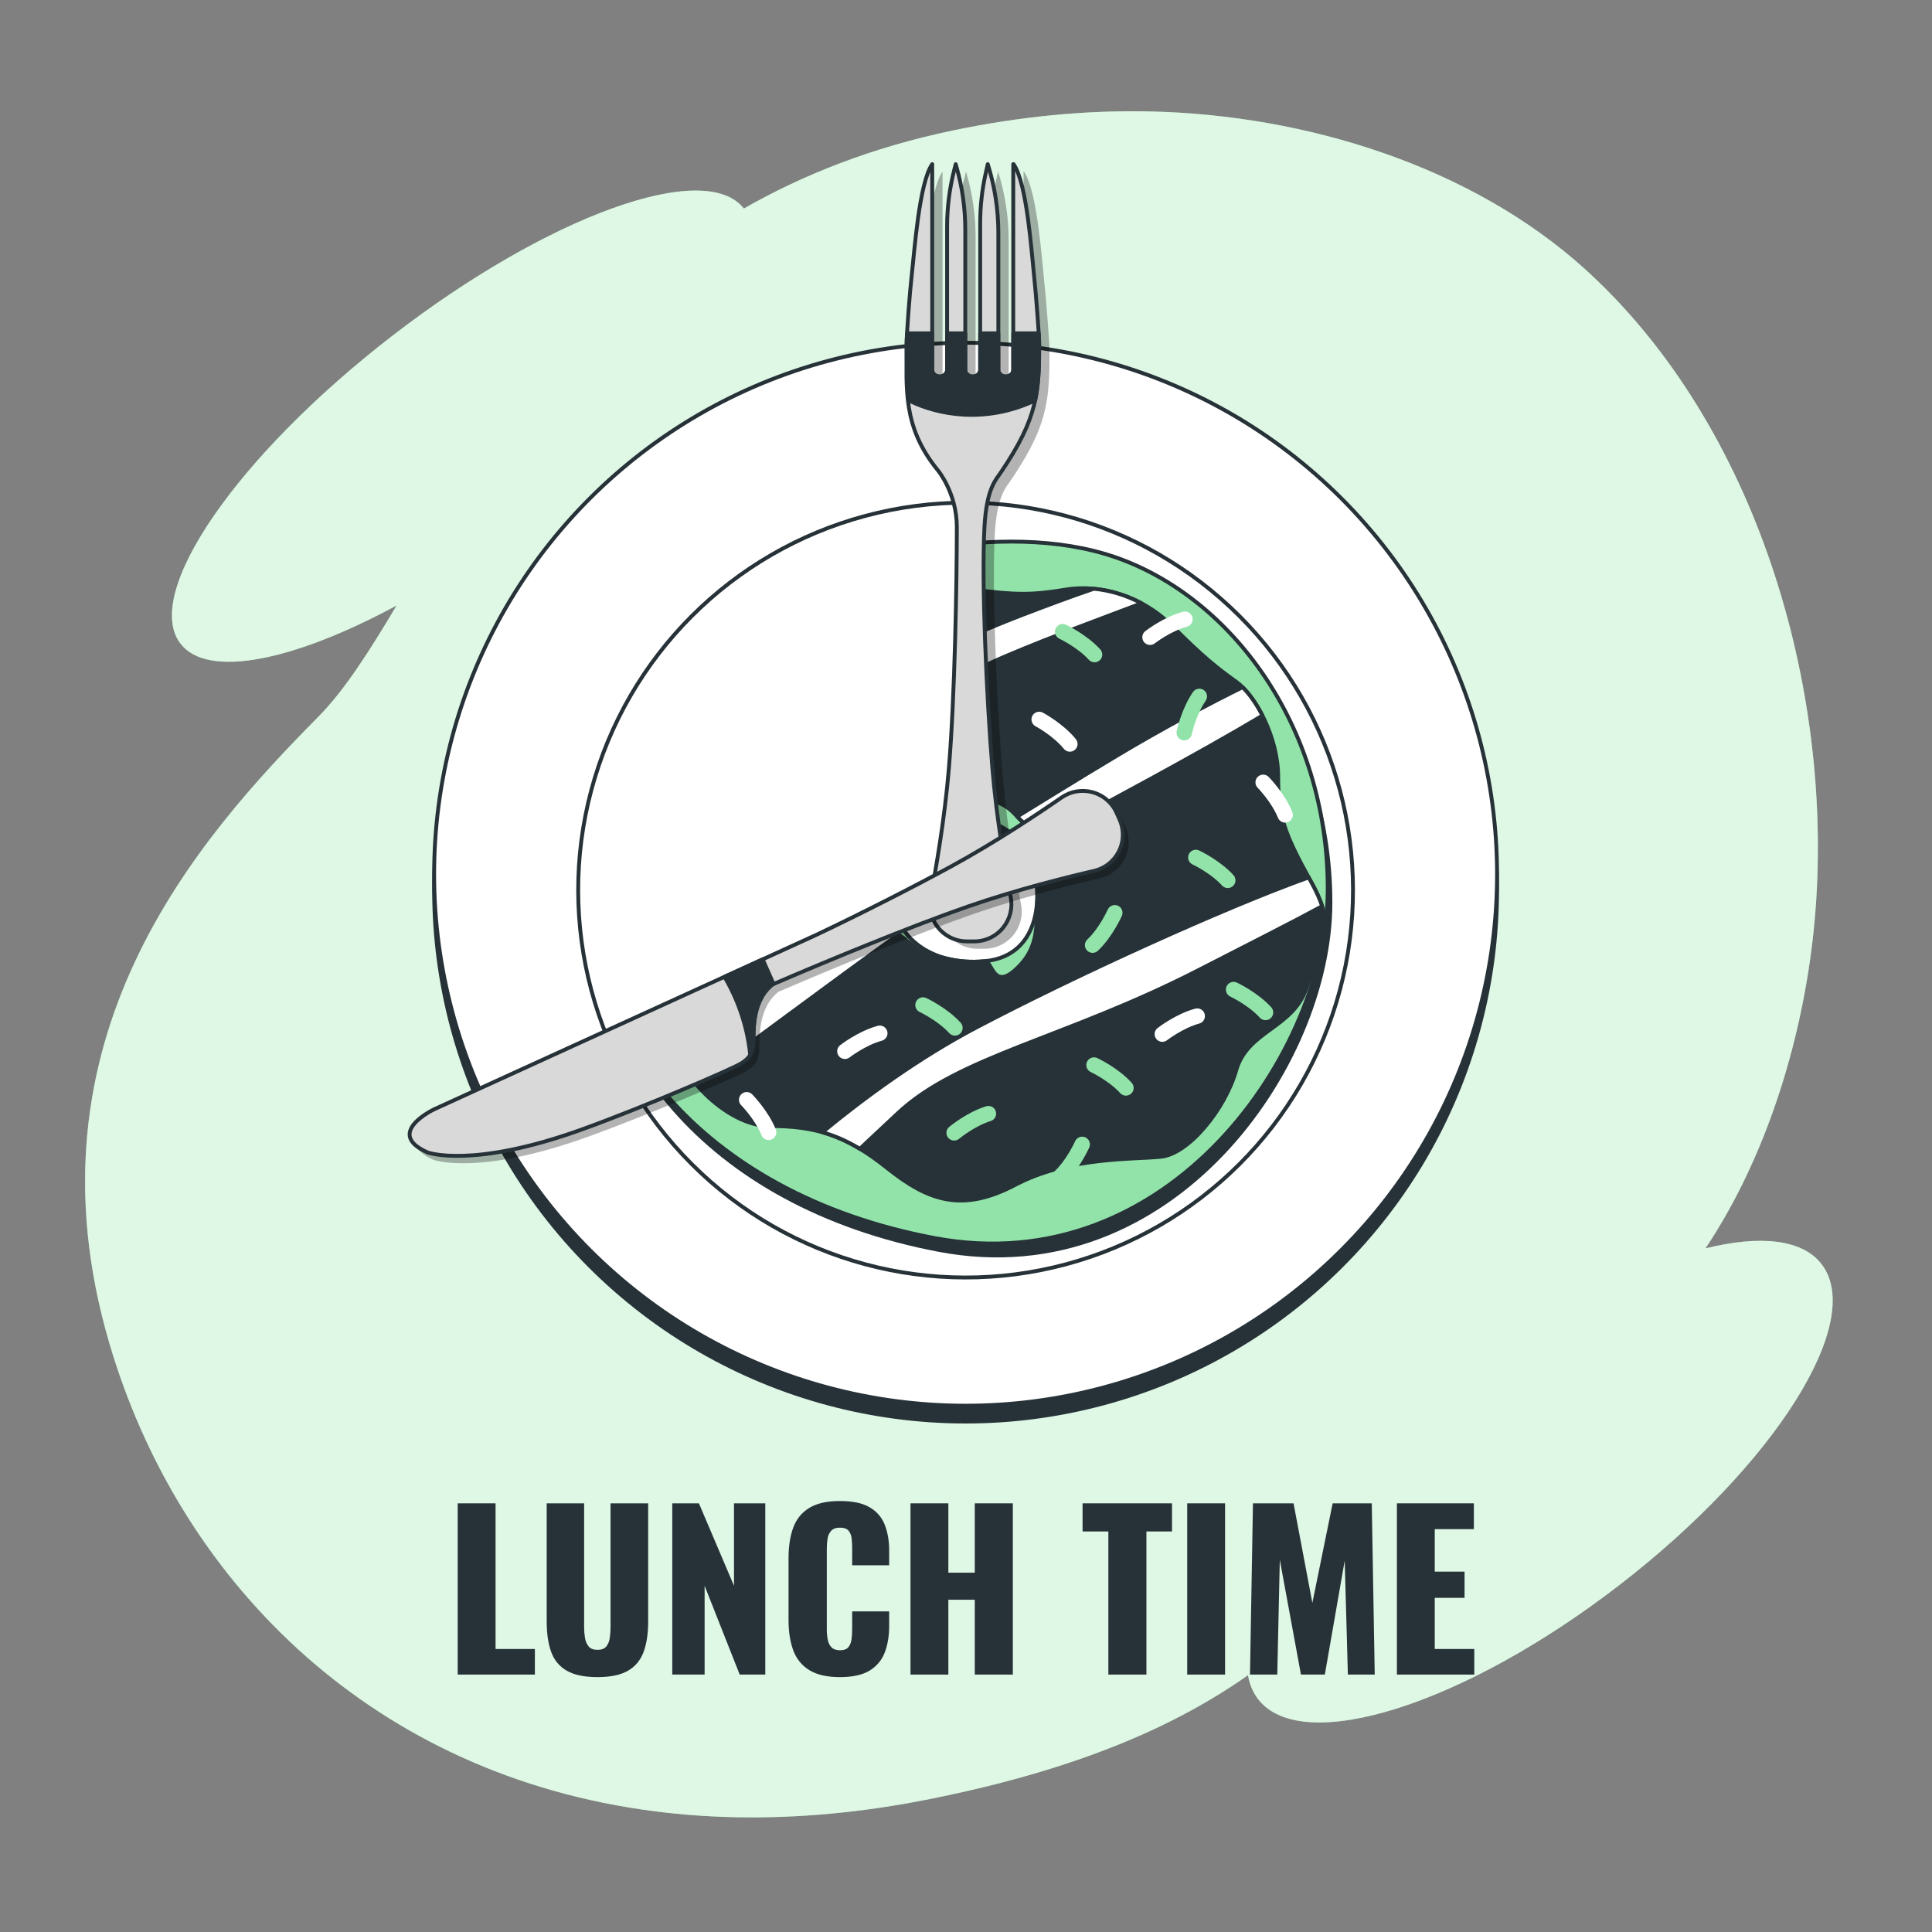 <?xml version="1.0" encoding="utf-8"?>
<!-- Generator: Adobe Illustrator 27.5.0, SVG Export Plug-In . SVG Version: 6.00 Build 0)  -->
<svg version="1.1" xmlns="http://www.w3.org/2000/svg" xmlns:xlink="http://www.w3.org/1999/xlink" x="0px" y="0px"
	 viewBox="0 0 500 500" style="enable-background:new 0 0 500 500;" xml:space="preserve">
<rect x="0" y="0" width="500" height="500" fill="#808080" stroke="none"/>
<g id="Background_Simple">
	<g>
		<path style="fill:#92E3A9;" d="M471.416,327.159c-5.017-6.498-15.945-7.566-30.039-4.079
			c15.728-23.606,24.548-52.864,27.682-79.401c6.762-57.237-10.814-125.124-52.176-167.579c-2.118-2.169-4.291-4.275-6.525-6.305
			C380.598,42.772,337.59,29.824,298.16,28.857c-17.275-0.431-34.555,1.366-51.452,4.888c-21.023,4.391-38.866,11.456-54.198,20.229
			c-10.03-12.864-50.723,1.855-90.953,32.913c-40.268,31.087-64.821,66.768-54.84,79.697c7.027,9.103,29.307,4.485,55.929-9.887
			c-7.026,11.792-13.422,21.88-20.218,28.759C51.57,216.691,5.015,268.534,28.331,347.723
			c17.717,60.212,66.009,110.092,137.769,120.575c7.905,1.164,16.103,1.846,24.571,2.003c15.753,0.294,32.459-1.194,50.063-4.728
			c38.974-7.822,63.915-19.155,82.25-32.036c0.4,2.35,1.249,4.437,2.608,6.198c11.396,14.762,53.278,1.528,93.547-29.559
			C459.407,379.089,482.812,341.921,471.416,327.159z"/>
		<path style="opacity:0.7;fill:#FFFFFF;" d="M471.416,327.159c-5.017-6.498-15.945-7.566-30.039-4.079
			c15.728-23.606,24.548-52.864,27.682-79.401c6.762-57.237-10.814-125.124-52.176-167.579c-2.118-2.169-4.291-4.275-6.525-6.305
			C380.598,42.772,337.59,29.824,298.16,28.857c-17.275-0.431-34.555,1.366-51.452,4.888c-21.023,4.391-38.866,11.456-54.198,20.229
			c-10.03-12.864-50.723,1.855-90.953,32.913c-40.268,31.087-64.821,66.768-54.84,79.697c7.027,9.103,29.307,4.485,55.929-9.887
			c-7.026,11.792-13.422,21.88-20.218,28.759C51.57,216.691,5.015,268.534,28.331,347.723
			c17.717,60.212,66.009,110.092,137.769,120.575c7.905,1.164,16.103,1.846,24.571,2.003c15.753,0.294,32.459-1.194,50.063-4.728
			c38.974-7.822,63.915-19.155,82.25-32.036c0.4,2.35,1.249,4.437,2.608,6.198c11.396,14.762,53.278,1.528,93.547-29.559
			C459.407,379.089,482.812,341.921,471.416,327.159z"/>
	</g>
</g>
<g id="Dish">
	<g>
		
			<ellipse transform="matrix(0.707 -0.707 0.707 0.707 -89.678 244.21)" style="fill:#263238;stroke:#263238;stroke-linecap:round;stroke-linejoin:round;stroke-miterlimit:10;" cx="249.948" cy="230.355" rx="137.56" ry="137.56"/>
		
			<ellipse transform="matrix(0.707 -0.707 0.707 0.707 -86.774 243.007)" style="fill:#FFFFFF;stroke:#263238;stroke-linecap:round;stroke-linejoin:round;stroke-miterlimit:10;" cx="249.948" cy="226.249" rx="137.56" ry="137.56"/>
		
			<ellipse transform="matrix(0.707 -0.707 0.707 0.707 -89.678 244.21)" style="fill:#FFFFFF;stroke:#263238;stroke-linecap:round;stroke-linejoin:round;stroke-miterlimit:10;" cx="249.948" cy="230.355" rx="100.275" ry="100.275"/>
	</g>
</g>
<g id="Food">
	<g>
		<g>
			<g>
				<path style="fill:#263238;" d="M289.898,147.812c-29.743-10.296-70.926,1.144-86.942,10.296c0,0-44.615,22.879-49.191,67.494
					c-4.576,44.615,28.599,86.942,89.23,98.381c60.63,11.44,101.814-48.047,101.814-90.373
					C344.809,191.283,319.642,158.108,289.898,147.812z M256.062,252.338c-15.185,1.446-26.031-7.954-23.139-20.969
					c1.692-7.615,7.882-13.097,14.735-14.951c7.575-2.049,15.96,0.334,19.974,9.168
					C271.247,233.541,271.245,250.892,256.062,252.338z"/>
				<path style="fill:#92E3A9;stroke:#263238;stroke-linecap:round;stroke-linejoin:round;stroke-miterlimit:10;" d="
					M288.704,144.228c-29.743-10.296-70.926,1.144-86.942,10.296c0,0-44.615,22.879-49.191,67.494
					c-4.576,44.615,28.599,86.942,89.23,98.381c60.63,11.44,101.813-48.047,101.813-90.373
					C343.615,187.699,318.447,154.524,288.704,144.228z M254.867,248.754c-15.185,1.446-26.031-7.954-23.139-20.969
					c1.692-7.615,7.882-13.097,14.735-14.951c7.575-2.049,15.96,0.334,19.974,9.168
					C270.052,229.957,270.051,247.308,254.867,248.754z"/>
				<path style="fill:#263238;stroke:#263238;stroke-linecap:round;stroke-linejoin:round;stroke-miterlimit:10;" d="
					M339.468,228.508c-7.231-13.016-8.677-17.354-8.677-27.477c0-10.123-5.785-20.969-10.846-24.585
					c-5.062-3.616-8.677-6.508-16.631-14.462c-7.954-7.954-18.8-10.846-27.477-9.4c-8.677,1.446-13.015,1.446-23.862,0
					c-10.846-1.446-10.846-4.339-20.969-0.723c-10.123,3.615-29.646,10.123-29.646,10.123s-20.969,8.677-24.585,18.077
					c-3.616,9.4-1.446,26.754-4.339,33.985c-2.892,7.231-10.846,4.339-7.231,20.969c3.615,16.631,9.4,26.031,9.4,33.985
					s13.016,22.416,24.585,22.416c11.569,0,19.523,2.169,30.37,10.846c10.846,8.677,19.523,11.569,33.262,4.339
					c13.739-7.231,30.37-6.508,37.6-7.231c7.231-0.723,16.631-12.292,19.523-22.416c2.892-10.123,14.462-10.846,18.077-20.969
					c1.158-3.242,2.46-5.89,3.464-8.42c0.696-2.995,1.227-5.966,1.583-8.888C342.801,235.847,341.747,232.609,339.468,228.508z
					 M270.775,227.785c-5.062,3.615,0.723,13.739-6.508,21.693c-7.231,7.954-7.231-0.723-9.4-0.723
					c-3.538,0.337-6.836,0.078-9.784-0.671c-3.22-0.505-6.426-1.389-8.293-2.945c-4.339-3.615-7.231-5.785-13.016-6.508
					c-5.785-0.723-0.723-6.508,2.892-12.292c3.616-5.785,4.339-5.785,5.062-12.292c0.723-6.508,10.846-7.231,10.846-7.231
					s4.339-2.169,13.016,0c8.677,2.169,6.508,6.508,13.739,7.954C276.56,216.215,275.837,224.169,270.775,227.785z"/>
				<g>
					<path style="fill:#FFFFFF;stroke:#263238;stroke-linecap:round;stroke-linejoin:round;stroke-miterlimit:10;" d="
						M232.496,241.826c-2.48-1.66-5.004-2.73-8.722-3.195c-1.648-0.206-2.395-0.834-2.566-1.744
						c-4.17,2.484-8.497,5.045-13.01,7.694c-14.292,8.389-25.343,15.939-33.737,22.278c0.084,0.726,0.143,1.443,0.143,2.142
						c0,3.173,2.075,7.38,5.298,11.292c2.102-1.602,4.404-3.306,6.975-5.122C195.528,269.065,213.954,255.141,232.496,241.826z"/>
					<path style="fill:#FFFFFF;stroke:#263238;stroke-linecap:round;stroke-linejoin:round;stroke-miterlimit:10;" d="
						M198.001,210.283c24.101-18.539,38.933-30.59,63.034-40.787c11.225-4.749,23.654-9.296,34.389-13.362
						c-4-2.143-8.25-3.377-12.348-3.766c-3.03,1.036-6.073,2.116-9.063,3.223c-25.028,9.27-46.349,17.613-78.792,46.349
						c-12.367,10.954-22.706,20.689-30.776,28.551c0.145,1.327,0.389,2.818,0.76,4.525c0.266,1.223,0.546,2.396,0.832,3.543
						C172.978,230.86,182.677,222.072,198.001,210.283z"/>
					<path style="fill:#FFFFFF;stroke:#263238;stroke-linecap:round;stroke-linejoin:round;stroke-miterlimit:10;" d="
						M263.255,211.331c1.349,1.434,2.671,2.757,6.074,3.438c0.948,0.189,1.751,0.496,2.434,0.885
						c0.445-0.249,0.897-0.505,1.323-0.736c13.187-7.143,36.467-19.495,53.63-29.724c-1.53-3.004-3.33-5.56-5.133-7.337
						c-8.396,4.135-17.314,8.914-24.395,12.96C287.879,196.136,276.867,202.943,263.255,211.331z"/>
					<path style="fill:#FFFFFF;stroke:#263238;stroke-linecap:round;stroke-linejoin:round;stroke-miterlimit:10;" d="
						M232.299,288.149c15.759-14.832,43.568-19.467,77.866-37.079c13.677-7.023,24.395-12.42,31.999-16.554
						c-0.585-1.797-1.453-3.771-2.696-6.008c-0.277-0.498-0.529-0.96-0.789-1.434c-21.828,7.815-60.631,25.482-85.986,38.828
						c-14.898,7.841-28.79,18-39.875,27.117c3.238,0.913,6.393,2.297,9.703,4.289C225.587,294.454,228.848,291.397,232.299,288.149z
						"/>
				</g>
			</g>
			<g>
				<path style="fill:#92E3A9;" d="M246.933,295.174c-0.573,0-1.142-0.245-1.536-0.719c-0.705-0.848-0.591-2.106,0.256-2.812
					c0.186-0.155,4.624-3.823,9.563-5.342c1.052-0.325,2.172,0.268,2.497,1.322c0.324,1.055-0.268,2.172-1.322,2.497
					c-4.159,1.279-8.141,4.561-8.181,4.594C247.836,295.022,247.383,295.174,246.933,295.174z"/>
			</g>
			<g>
				<path style="fill:#92E3A9;" d="M281.322,276.482c-0.243-0.518-0.263-1.138-0.001-1.697c0.468-0.999,1.656-1.429,2.655-0.962
					c0.22,0.103,5.424,2.563,8.897,6.39c0.741,0.815,0.68,2.081-0.137,2.822c-0.818,0.741-2.081,0.68-2.822-0.137
					c-2.924-3.223-7.586-5.434-7.633-5.456C281.843,277.235,281.513,276.889,281.322,276.482z"/>
			</g>
			<g>
				<path style="fill:#FFFFFF;" d="M300.742,269.628c-0.572-0.019-1.133-0.283-1.511-0.771c-0.676-0.872-0.52-2.125,0.351-2.802
					c0.192-0.149,4.75-3.665,9.738-5.016c1.063-0.289,2.162,0.341,2.451,1.405c0.288,1.065-0.341,2.162-1.406,2.451
					c-4.2,1.138-8.29,4.284-8.331,4.315C301.649,269.507,301.192,269.643,300.742,269.628z"/>
			</g>
			<g>
				<path style="fill:#FFFFFF;" d="M191.25,284.787c-0.048-0.571,0.149-1.158,0.589-1.591c0.787-0.773,2.05-0.764,2.824,0.022
					c0.17,0.173,4.193,4.29,6.117,9.087c0.411,1.022-0.087,2.187-1.11,2.598c-1.024,0.411-2.187-0.086-2.598-1.11
					c-1.62-4.039-5.221-7.735-5.257-7.771C191.476,285.674,191.287,285.236,191.25,284.787z"/>
			</g>
			<g>
				<path style="fill:#FFFFFF;" d="M324.915,202.635c-0.048-0.571,0.149-1.158,0.589-1.591c0.787-0.773,2.05-0.764,2.824,0.022
					c0.17,0.173,4.193,4.29,6.117,9.087c0.411,1.022-0.086,2.187-1.11,2.598c-1.025,0.411-2.187-0.086-2.598-1.11
					c-1.62-4.039-5.221-7.735-5.257-7.771C325.141,203.522,324.952,203.083,324.915,202.635z"/>
			</g>
			<g>
				<path style="fill:#FFFFFF;" d="M200.946,225.413c-0.048-0.571,0.149-1.158,0.589-1.591c0.787-0.773,2.05-0.764,2.824,0.022
					c0.17,0.173,4.193,4.29,6.117,9.087c0.411,1.022-0.086,2.187-1.11,2.598c-1.024,0.411-2.187-0.087-2.598-1.111
					c-1.62-4.039-5.221-7.735-5.257-7.771C201.172,226.3,200.983,225.862,200.946,225.413z"/>
			</g>
			<g>
				<path style="fill:#FFFFFF;" d="M178.298,193.884c-0.048-0.571,0.149-1.158,0.589-1.591c0.787-0.773,2.05-0.764,2.824,0.022
					c0.17,0.173,4.193,4.29,6.117,9.087c0.411,1.022-0.087,2.187-1.11,2.598c-1.024,0.411-2.187-0.087-2.598-1.111
					c-1.62-4.039-5.221-7.735-5.257-7.771C178.524,194.771,178.336,194.333,178.298,193.884z"/>
			</g>
			<g>
				<path style="fill:#FFFFFF;" d="M218.589,274.069c-0.572-0.019-1.133-0.283-1.511-0.771c-0.676-0.872-0.52-2.125,0.351-2.802
					c0.192-0.149,4.75-3.665,9.738-5.016c1.063-0.289,2.162,0.341,2.451,1.405c0.288,1.065-0.341,2.162-1.406,2.451
					c-4.2,1.138-8.291,4.284-8.331,4.315C219.496,273.948,219.039,274.084,218.589,274.069z"/>
			</g>
			<g>
				<path style="fill:#FFFFFF;" d="M267.088,186.94c-0.215-0.531-0.202-1.15,0.089-1.694c0.521-0.973,1.729-1.34,2.702-0.821
					c0.214,0.114,5.281,2.846,8.547,6.852c0.697,0.853,0.569,2.114-0.286,2.811c-0.856,0.697-2.114,0.569-2.811-0.286
					c-2.749-3.373-7.288-5.828-7.333-5.852C267.567,187.719,267.257,187.357,267.088,186.94z"/>
			</g>
			<g>
				<path style="fill:#FFFFFF;" d="M297.561,166.914c-0.573-0.019-1.133-0.283-1.511-0.771c-0.676-0.872-0.52-2.125,0.351-2.802
					c0.192-0.149,4.75-3.665,9.738-5.016c1.063-0.289,2.162,0.341,2.451,1.405c0.288,1.065-0.341,2.162-1.406,2.451
					c-4.2,1.138-8.291,4.284-8.331,4.315C298.468,166.793,298.011,166.929,297.561,166.914z"/>
			</g>
			<g>
				<path style="fill:#FFFFFF;" d="M204.75,204.66c-0.572-0.019-1.133-0.283-1.511-0.771c-0.676-0.872-0.52-2.125,0.351-2.802
					c0.192-0.149,4.75-3.665,9.738-5.016c1.063-0.289,2.162,0.341,2.451,1.405c0.288,1.065-0.341,2.162-1.406,2.451
					c-4.2,1.138-8.29,4.284-8.331,4.315C205.658,204.539,205.2,204.675,204.75,204.66z"/>
			</g>
			<g>
				<path style="fill:#92E3A9;" d="M237.065,260.947c-0.243-0.519-0.263-1.138-0.001-1.697c0.468-0.999,1.656-1.429,2.655-0.962
					c0.22,0.103,5.424,2.563,8.897,6.39c0.741,0.815,0.68,2.081-0.137,2.822c-0.818,0.742-2.081,0.68-2.822-0.137
					c-2.924-3.222-7.586-5.434-7.633-5.456C237.586,261.7,237.257,261.354,237.065,260.947z"/>
			</g>
			<g>
				<path style="fill:#92E3A9;" d="M307.672,222.757c-0.243-0.518-0.263-1.138-0.001-1.697c0.468-0.999,1.656-1.429,2.655-0.962
					c0.22,0.103,5.424,2.563,8.897,6.39c0.741,0.815,0.68,2.081-0.137,2.822c-0.818,0.742-2.081,0.68-2.822-0.137
					c-2.924-3.223-7.586-5.434-7.633-5.456C308.193,223.51,307.864,223.165,307.672,222.757z"/>
			</g>
			<g>
				<path style="fill:#92E3A9;" d="M307.711,191.185c-0.451,0.354-1.049,0.512-1.653,0.383c-1.079-0.232-1.765-1.292-1.535-2.37
					c0.051-0.237,1.277-5.862,4.224-10.107c0.627-0.905,1.874-1.131,2.78-0.502c0.906,0.63,1.131,1.874,0.501,2.781
					c-2.482,3.574-3.588,8.614-3.599,8.665C308.328,190.509,308.066,190.907,307.711,191.185z"/>
			</g>
			<g>
				<path style="fill:#92E3A9;" d="M236.216,200.511c-0.451,0.354-1.049,0.512-1.653,0.383c-1.079-0.232-1.765-1.292-1.535-2.37
					c0.051-0.237,1.277-5.862,4.224-10.107c0.627-0.905,1.874-1.131,2.78-0.502c0.906,0.63,1.131,1.874,0.502,2.781
					c-2.482,3.574-3.588,8.614-3.599,8.664C236.833,199.834,236.57,200.233,236.216,200.511z"/>
			</g>
			<g>
				<path style="fill:#92E3A9;" d="M179.82,243.141c-0.451,0.354-1.049,0.512-1.653,0.383c-1.079-0.232-1.765-1.292-1.535-2.37
					c0.051-0.237,1.277-5.862,4.224-10.107c0.627-0.905,1.874-1.131,2.78-0.502c0.906,0.63,1.131,1.874,0.502,2.781
					c-2.482,3.574-3.588,8.614-3.599,8.665C180.436,242.465,180.174,242.863,179.82,243.141z"/>
			</g>
			<g>
				<path style="fill:#92E3A9;" d="M273.2,164.333c-0.243-0.518-0.263-1.138-0.001-1.697c0.469-0.999,1.656-1.429,2.655-0.962
					c0.22,0.103,5.424,2.563,8.897,6.39c0.741,0.815,0.68,2.081-0.137,2.822c-0.818,0.742-2.081,0.68-2.822-0.137
					c-2.924-3.223-7.586-5.434-7.633-5.456C273.721,165.086,273.392,164.741,273.2,164.333z"/>
			</g>
			<g>
				<path style="fill:#92E3A9;" d="M227.889,160.164c-0.243-0.519-0.263-1.138-0.001-1.697c0.469-0.999,1.656-1.429,2.655-0.962
					c0.22,0.103,5.424,2.563,8.897,6.39c0.741,0.815,0.68,2.081-0.137,2.822c-0.817,0.742-2.08,0.68-2.822-0.137
					c-2.924-3.223-7.586-5.434-7.633-5.456C228.41,160.917,228.081,160.571,227.889,160.164z"/>
			</g>
			<g>
				<path style="fill:#92E3A9;" d="M317.442,256.95c-0.243-0.519-0.263-1.138-0.001-1.697c0.468-0.999,1.656-1.429,2.655-0.962
					c0.22,0.103,5.424,2.563,8.897,6.39c0.741,0.815,0.68,2.081-0.137,2.822c-0.818,0.741-2.081,0.68-2.822-0.137
					c-2.924-3.223-7.586-5.434-7.633-5.456C317.962,257.703,317.633,257.358,317.442,256.95z"/>
			</g>
			<g>
				<path style="fill:#92E3A9;" d="M287.619,234.427c0.513-0.254,1.132-0.287,1.696-0.038c1.009,0.447,1.465,1.625,1.02,2.633
					c-0.098,0.222-2.445,5.478-6.196,9.033c-0.799,0.758-2.065,0.725-2.824-0.076c-0.759-0.801-0.725-2.065,0.076-2.824
					c3.159-2.993,5.269-7.702,5.29-7.749C286.877,234.964,287.215,234.627,287.619,234.427z"/>
			</g>
			<g>
				<path style="fill:#92E3A9;" d="M204.731,173.137c0.513-0.254,1.132-0.287,1.696-0.038c1.009,0.447,1.465,1.625,1.02,2.634
					c-0.098,0.222-2.445,5.478-6.196,9.033c-0.799,0.758-2.065,0.725-2.824-0.076c-0.759-0.801-0.725-2.065,0.076-2.825
					c3.159-2.993,5.269-7.702,5.29-7.749C203.99,173.673,204.328,173.337,204.731,173.137z"/>
			</g>
			<g>
				<path style="fill:#92E3A9;" d="M279.181,294.377c0.513-0.254,1.132-0.287,1.696-0.038c1.009,0.447,1.465,1.625,1.019,2.633
					c-0.098,0.222-2.445,5.478-6.196,9.033c-0.799,0.758-2.065,0.725-2.824-0.076c-0.759-0.801-0.725-2.065,0.076-2.825
					c3.159-2.993,5.269-7.702,5.29-7.749C278.44,294.913,278.778,294.577,279.181,294.377z"/>
			</g>
		</g>
		<path style="fill:#FFFFFF;" d="M249.793,132.183c-0.434-0.006-0.867-0.016-1.303-0.016c-53.748,0-97.318,43.571-97.318,97.318
			c0,14.265,3.07,27.813,8.584,40.02l90.038-42.859V132.183z"/>
	</g>
</g>
<g id="Fork">
	<g>
		<path style="opacity:0.3;" d="M261.858,123.913c5.106-7.565,7.533-12.976,8.694-18.363c0.002-0.001,0.005-0.002,0.007-0.003
			c0.013-0.06,0.022-0.119,0.034-0.179c0.071-0.338,0.133-0.677,0.194-1.015c0.045-0.249,0.091-0.499,0.132-0.749
			c0.054-0.337,0.103-0.677,0.149-1.016c0.035-0.255,0.069-0.512,0.099-0.769c0.04-0.337,0.077-0.678,0.11-1.02
			c0.026-0.267,0.049-0.536,0.071-0.806c0.027-0.338,0.054-0.678,0.076-1.021c0.018-0.287,0.034-0.581,0.049-0.873
			c0.017-0.335,0.035-0.671,0.047-1.013c0.012-0.324,0.021-0.657,0.03-0.987c0.009-0.32,0.019-0.639,0.025-0.966
			c0.008-0.402,0.012-0.818,0.016-1.232c0.003-0.271,0.008-0.537,0.01-0.814c0.005-0.696,0.006-1.407,0.006-2.141
			c0-0.129-0.003-0.287-0.008-0.463c0-0.015-0.001-0.029-0.001-0.044c0-0.004,0-0.009-0.001-0.013
			c-0.002-0.08-0.007-0.178-0.01-0.267c-0.004-0.102-0.006-0.195-0.011-0.307c-0.001-0.021-0.002-0.042-0.003-0.064
			c0-0.013-0.001-0.029-0.002-0.042c-0.005-0.115-0.012-0.244-0.018-0.369c-0.005-0.102-0.009-0.194-0.014-0.301
			c-0.001-0.02-0.002-0.039-0.003-0.059c-0.001-0.024-0.003-0.052-0.004-0.076c-0.008-0.16-0.018-0.332-0.028-0.504
			c-0.005-0.091-0.009-0.174-0.015-0.269h-0.001c-0.248-4.219-0.833-11.431-1.19-14.763c-0.678-6.331-1.849-24.059-5.314-29.01
			h-0.087v43.773v9.484c0,0.937-0.863,1.697-1.928,1.697s-1.928-0.76-1.928-1.697v-9.484V62.211c0-6.044-0.924-12.053-2.741-17.817
			l-0.509,2.258c-0.965,4.28-1.452,8.653-1.452,13.041v28.474v9.484c0,0.937-0.863,1.697-1.928,1.697
			c-1.065,0-1.928-0.76-1.928-1.697v-9.484V61.375c0-5.495-0.764-10.964-2.27-16.248l-0.209-0.732l-0.377,1.473
			c-1.226,4.798-1.847,9.73-1.847,14.681v27.618v9.484c0,0.937-0.863,1.697-1.928,1.697c-1.065,0-1.928-0.76-1.928-1.697v-9.484
			V44.394c-3.377,4.826-4.606,22.679-5.284,28.557c-0.411,3.562-0.991,10.923-1.229,15.215h-0.001c0,0,0,0.001,0,0.001
			c-0.006,0.102-0.01,0.192-0.015,0.29c-0.008,0.142-0.015,0.283-0.022,0.417c-0.002,0.036-0.004,0.077-0.006,0.113
			c-0.001,0.028-0.003,0.057-0.004,0.084c-0.005,0.102-0.008,0.189-0.013,0.285c-0.005,0.122-0.011,0.247-0.016,0.36
			c-0.001,0.015-0.002,0.032-0.002,0.047c-0.001,0.028-0.002,0.055-0.003,0.082c-0.004,0.112-0.007,0.206-0.01,0.309
			c-0.003,0.083-0.007,0.176-0.008,0.252c0,0.005,0,0.011-0.001,0.016c-0.001,0.02-0.001,0.037-0.001,0.056
			c-0.004,0.175-0.007,0.334-0.007,0.465c0,11.502-1.143,21.407,8.134,32.732c0,0,4.86,5.864,4.86,14.633
			c0,14.317-0.511,43.657-2.042,62.294c-0.704,8.57-1.948,17.236-3.086,24.11l0,0c-0.231,1.397-0.458,2.719-0.676,3.953
			c-0.011,0.06-0.021,0.119-0.032,0.179c-0.188,1.064-0.367,2.053-0.537,2.969c-0.043,0.233-0.086,0.464-0.128,0.687
			c-0.032,0.168-0.063,0.336-0.093,0.498c-0.072,0.385-0.144,0.76-0.211,1.109c-0.001,0.007-0.003,0.015-0.004,0.021
			c-0.131,0.683-0.186,1.371-0.169,2.054c0.009,0.341,0.036,0.681,0.081,1.018c0.09,0.674,0.251,1.336,0.481,1.976
			c0.345,0.96,0.844,1.869,1.489,2.689l0,0c1.366,1.738,3.273,2.934,5.385,3.423c0.704,0.163,1.43,0.248,2.167,0.248l0,0h1.897
			c1.842,0,3.62-0.529,5.14-1.491c0.912-0.577,1.73-1.311,2.413-2.18c0.43-0.547,0.795-1.133,1.093-1.747
			c0.149-0.307,0.281-0.621,0.396-0.941c0.23-0.64,0.391-1.302,0.481-1.976c0.135-1.011,0.108-2.047-0.088-3.072
			c-0.068-0.355-0.141-0.74-0.215-1.133c-0.025-0.134-0.051-0.27-0.077-0.408c-0.051-0.271-0.103-0.556-0.156-0.843
			c-0.069-0.371-0.139-0.754-0.21-1.15c-0.024-0.133-0.048-0.264-0.072-0.399c-0.06-0.332-0.121-0.671-0.182-1.019
			c-0.004-0.022-0.008-0.044-0.012-0.066c-0.132-0.747-0.269-1.527-0.408-2.34c-0.001-0.004-0.001-0.007-0.002-0.011
			c-0.071-0.415-0.143-0.839-0.215-1.27l0,0c-1.173-6.99-2.485-15.991-3.216-24.887c-1.532-18.637-2.808-47.997-2.042-62.294
			C258.012,127.783,260.651,125.885,261.858,123.913z"/>
		<g>
			<g>
				<path style="fill:#D9D9D9;stroke:#263238;stroke-linecap:round;stroke-linejoin:round;stroke-miterlimit:10;" d="
					M254.777,136.404c0.564-10.528,3.203-12.426,4.41-14.398c9.349-13.85,9.75-20.481,9.75-32.967
					c0-2.401-0.846-13.231-1.308-17.542c-0.678-6.331-1.849-24.059-5.314-29.01h-0.087v53.257c0,0.937-0.863,1.697-1.928,1.697
					s-1.928-0.76-1.928-1.697v-35.44c0-6.044-0.924-12.053-2.741-17.817l0,0l-0.509,2.258c-0.965,4.28-1.452,8.653-1.452,13.041
					v37.958c0,0.937-0.863,1.697-1.928,1.697c-1.065,0-1.928-0.76-1.928-1.697V59.467c0-5.495-0.764-10.964-2.27-16.248
					l-0.209-0.732l-0.377,1.473c-1.226,4.798-1.847,9.73-1.847,14.681v37.102c0,0.937-0.863,1.697-1.928,1.697
					s-1.928-0.76-1.928-1.697V42.487c-3.378,4.826-4.606,22.679-5.284,28.557c-0.529,4.581-1.339,15.469-1.339,17.994
					c0,11.502-1.143,21.407,8.134,32.733c0,0,4.86,5.864,4.86,14.633c0,14.317-0.511,43.657-2.042,62.294
					c-1.093,13.293-3.484,26.846-4.766,33.525c-0.524,2.732,0.163,5.55,1.882,7.737l0,0c1.821,2.317,4.605,3.671,7.552,3.671h1.897
					c2.947,0,5.731-1.353,7.552-3.671l0,0c1.718-2.187,2.406-5.005,1.881-7.737c-1.281-6.679-3.673-20.232-4.766-33.525
					C255.288,180.061,254.011,150.701,254.777,136.404z"/>
			</g>
			<path style="fill:#263238;stroke:#263238;stroke-linecap:round;stroke-linejoin:round;stroke-miterlimit:10;" d="
				M267.888,103.639c0.964-4.476,1.049-8.935,1.049-14.601c0-0.129-0.003-0.287-0.008-0.463c0-0.015-0.001-0.029-0.001-0.044
				c-0.005-0.175-0.012-0.372-0.021-0.587c-0.001-0.021-0.002-0.042-0.003-0.064c-0.01-0.22-0.021-0.458-0.034-0.713
				c-0.001-0.02-0.002-0.039-0.003-0.059c-0.014-0.267-0.03-0.55-0.047-0.85h-6.592v9.484c0,0.937-0.863,1.697-1.928,1.697
				s-1.928-0.76-1.928-1.697v-9.484h-4.702v9.484c0,0.937-0.863,1.697-1.928,1.697c-1.065,0-1.928-0.76-1.928-1.697v-9.484h-4.702
				v9.484c0,0.937-0.863,1.697-1.928,1.697s-1.928-0.76-1.928-1.697v-9.484h-6.514c0,0.001,0,0.001,0,0.002
				c-0.016,0.289-0.03,0.562-0.043,0.821c-0.001,0.028-0.003,0.056-0.004,0.084c-0.012,0.247-0.022,0.477-0.031,0.692
				c-0.001,0.028-0.002,0.055-0.003,0.082c-0.008,0.21-0.015,0.404-0.019,0.577c0,0.02-0.001,0.037-0.001,0.056
				c-0.004,0.175-0.007,0.334-0.007,0.465c0,4.987,0.249,10.187,1.092,14.85C242.537,107.162,254.736,109.822,267.888,103.639z"/>
		</g>
	</g>
</g>
<g id="Knife">
	<g>
		<path style="opacity:0.3;" d="M292.078,217.225c-0.054-0.724-0.188-1.445-0.407-2.147c-0.108-0.348-0.237-0.691-0.386-1.028
			l-0.767-1.735c-1.192-2.696-3.555-4.695-6.411-5.423c-0.337-0.086-0.676-0.153-1.017-0.202c-1.021-0.146-2.052-0.126-3.055,0.054
			c-0.334,0.06-0.665,0.138-0.991,0.233c-0.979,0.286-1.916,0.729-2.774,1.323c-0.02,0.014-0.042,0.029-0.063,0.043
			c-0.276,0.191-0.572,0.395-0.876,0.604c-0.121,0.083-0.243,0.167-0.368,0.253c-0.208,0.143-0.427,0.292-0.646,0.442
			c-0.329,0.225-0.67,0.456-1.023,0.696c-0.11,0.075-0.219,0.149-0.332,0.225c-0.277,0.188-0.56,0.379-0.851,0.574
			c-0.021,0.014-0.043,0.029-0.064,0.043c-0.952,0.64-1.973,1.32-3.053,2.031l0,0c-5.919,3.899-13.621,8.739-21.461,13.005
			c-9.654,5.253-22.728,11.92-34.585,17.557l-14.045,6.411l0,0l-9.89,4.515l0,0L113.9,288.987c0,0-13.155,6.204-1.642,11.195
			c0,0,11.55,4.199,39.656-5.901c16.033-5.762,38.846-15.625,41.298-17.096c2.451-1.472,2.994-2.875,3.25-4.927
			c0.256-2.052-0.772-10.516,4.53-15.187c0.144-0.127,0.292-0.253,0.442-0.378c14.244-6.138,35.762-15.035,50.643-20.203
			c8.122-2.821,16.551-5.188,23.299-6.927v0c1.371-0.353,2.673-0.681,3.889-0.981c0.059-0.014,0.117-0.029,0.175-0.043
			c1.038-0.256,2.007-0.49,2.905-0.703c0.252-0.06,0.502-0.119,0.741-0.176c0.145-0.034,0.29-0.068,0.431-0.101
			c0.399-0.094,0.788-0.184,1.148-0.267c1.694-0.391,3.227-1.228,4.458-2.401c0.738-0.704,1.368-1.528,1.857-2.449
			C291.843,220.822,292.21,219.011,292.078,217.225z"/>
		<g>
			<path style="fill:#D9D9D9;stroke:#263238;stroke-linecap:round;stroke-linejoin:round;stroke-miterlimit:10;" d="
				M274.744,206.393c-5.591,3.873-17.019,11.541-28.735,17.916c-9.654,5.253-22.728,11.92-34.585,17.557l-99.049,45.213
				c0,0-13.155,6.204-1.642,11.195c0,0,11.55,4.199,39.656-5.901c16.033-5.762,38.846-15.625,41.298-17.096
				c2.451-1.472,2.994-2.875,3.25-4.927c0.256-2.052-0.772-10.516,4.53-15.186c0.144-0.127,0.293-0.253,0.442-0.378
				c14.244-6.138,35.762-15.035,50.643-20.203c12.6-4.376,25.962-7.67,32.589-9.199c2.71-0.625,5.01-2.393,6.315-4.849h0
				c1.383-2.603,1.495-5.696,0.303-8.392l-0.767-1.735c-1.192-2.696-3.555-4.695-6.411-5.423
				C279.885,204.298,277.03,204.809,274.744,206.393z"/>
			<path style="fill:#263238;stroke:#263238;stroke-linecap:round;stroke-linejoin:round;stroke-miterlimit:10;" d="
				M197.379,248.277l-9.89,4.514c5.169,8.684,6.382,17.054,6.662,20.206c0.46-0.783,0.659-1.636,0.785-2.648
				c0.256-2.052-0.772-10.516,4.53-15.186c0.144-0.127,0.293-0.253,0.442-0.378c0.095-0.041,0.198-0.085,0.293-0.126
				L197.379,248.277z"/>
		</g>
	</g>
</g>
<g id="Text">
	<g>
		<path style="fill:#263238;" d="M118.456,433.378v-44.314h9.793v37.694h10.176v6.62H118.456z"/>
		<path style="fill:#263238;" d="M154.618,434.035c-3.392,0-6.046-0.558-7.96-1.669c-1.915-1.113-3.255-2.736-4.021-4.869
			c-0.766-2.134-1.149-4.75-1.149-7.85v-30.582h9.683v32.059c0,0.912,0.073,1.825,0.219,2.736c0.145,0.912,0.465,1.66,0.958,2.242
			c0.492,0.584,1.249,0.876,2.27,0.876c1.057,0,1.823-0.292,2.297-0.876c0.474-0.582,0.775-1.33,0.903-2.242
			c0.127-0.911,0.191-1.823,0.191-2.736v-32.059h9.738v30.582c0,3.1-0.393,5.716-1.177,7.85s-2.124,3.757-4.021,4.869
			C160.654,433.477,158.01,434.035,154.618,434.035z"/>
		<path style="fill:#263238;" d="M173.984,433.378v-44.314h6.893l9.082,21.337v-21.337h8.097v44.314h-6.62l-9.082-22.977v22.977
			H173.984z"/>
		<path style="fill:#263238;" d="M217.367,434.035c-3.356,0-6.009-0.611-7.959-1.834c-1.952-1.221-3.329-2.935-4.131-5.142
			c-0.803-2.207-1.204-4.805-1.204-7.796v-15.974c0-3.064,0.4-5.699,1.204-7.906c0.802-2.206,2.179-3.911,4.131-5.114
			c1.95-1.204,4.604-1.806,7.959-1.806c3.283,0,5.845,0.539,7.687,1.614c1.842,1.077,3.146,2.581,3.912,4.514
			c0.766,1.933,1.149,4.159,1.149,6.675v3.83h-9.573v-4.432c0-0.874-0.046-1.714-0.137-2.516c-0.092-0.802-0.356-1.467-0.793-1.997
			c-0.438-0.527-1.186-0.793-2.244-0.793c-1.021,0-1.778,0.274-2.27,0.821c-0.493,0.547-0.803,1.232-0.93,2.052
			c-0.128,0.819-0.192,1.687-0.192,2.598v20.843c0,0.984,0.082,1.888,0.246,2.708c0.164,0.821,0.492,1.477,0.985,1.97
			c0.492,0.492,1.212,0.738,2.16,0.738c1.021,0,1.751-0.265,2.189-0.793c0.438-0.529,0.711-1.212,0.821-2.053
			c0.109-0.838,0.164-1.695,0.164-2.571v-4.65h9.573v3.829c0,2.517-0.374,4.769-1.121,6.757c-0.748,1.988-2.043,3.555-3.884,4.705
			C223.266,433.46,220.686,434.035,217.367,434.035z"/>
		<path style="fill:#263238;" d="M235.639,433.378v-44.314h9.793v17.944h6.839v-17.944h9.847v44.314h-9.847v-19.367h-6.839v19.367
			H235.639z"/>
		<path style="fill:#263238;" d="M286.845,433.378v-37.037h-6.675v-7.277h23.142v7.277h-6.62v37.037H286.845z"/>
		<path style="fill:#263238;" d="M307.251,433.378v-44.314h9.793v44.314H307.251z"/>
		<path style="fill:#263238;" d="M323.499,433.378l0.766-44.314h10.503l4.87,25.768l5.252-25.768h10.121l0.766,44.314h-6.948
			l-0.821-29.488l-5.143,29.488h-6.181l-5.472-29.707l-0.656,29.707H323.499z"/>
		<path style="fill:#263238;" d="M361.52,433.378v-44.314h19.914v6.675h-10.121v10.997h7.714v6.783h-7.714v13.239h10.231v6.62
			H361.52z"/>
	</g>
</g>
</svg>
